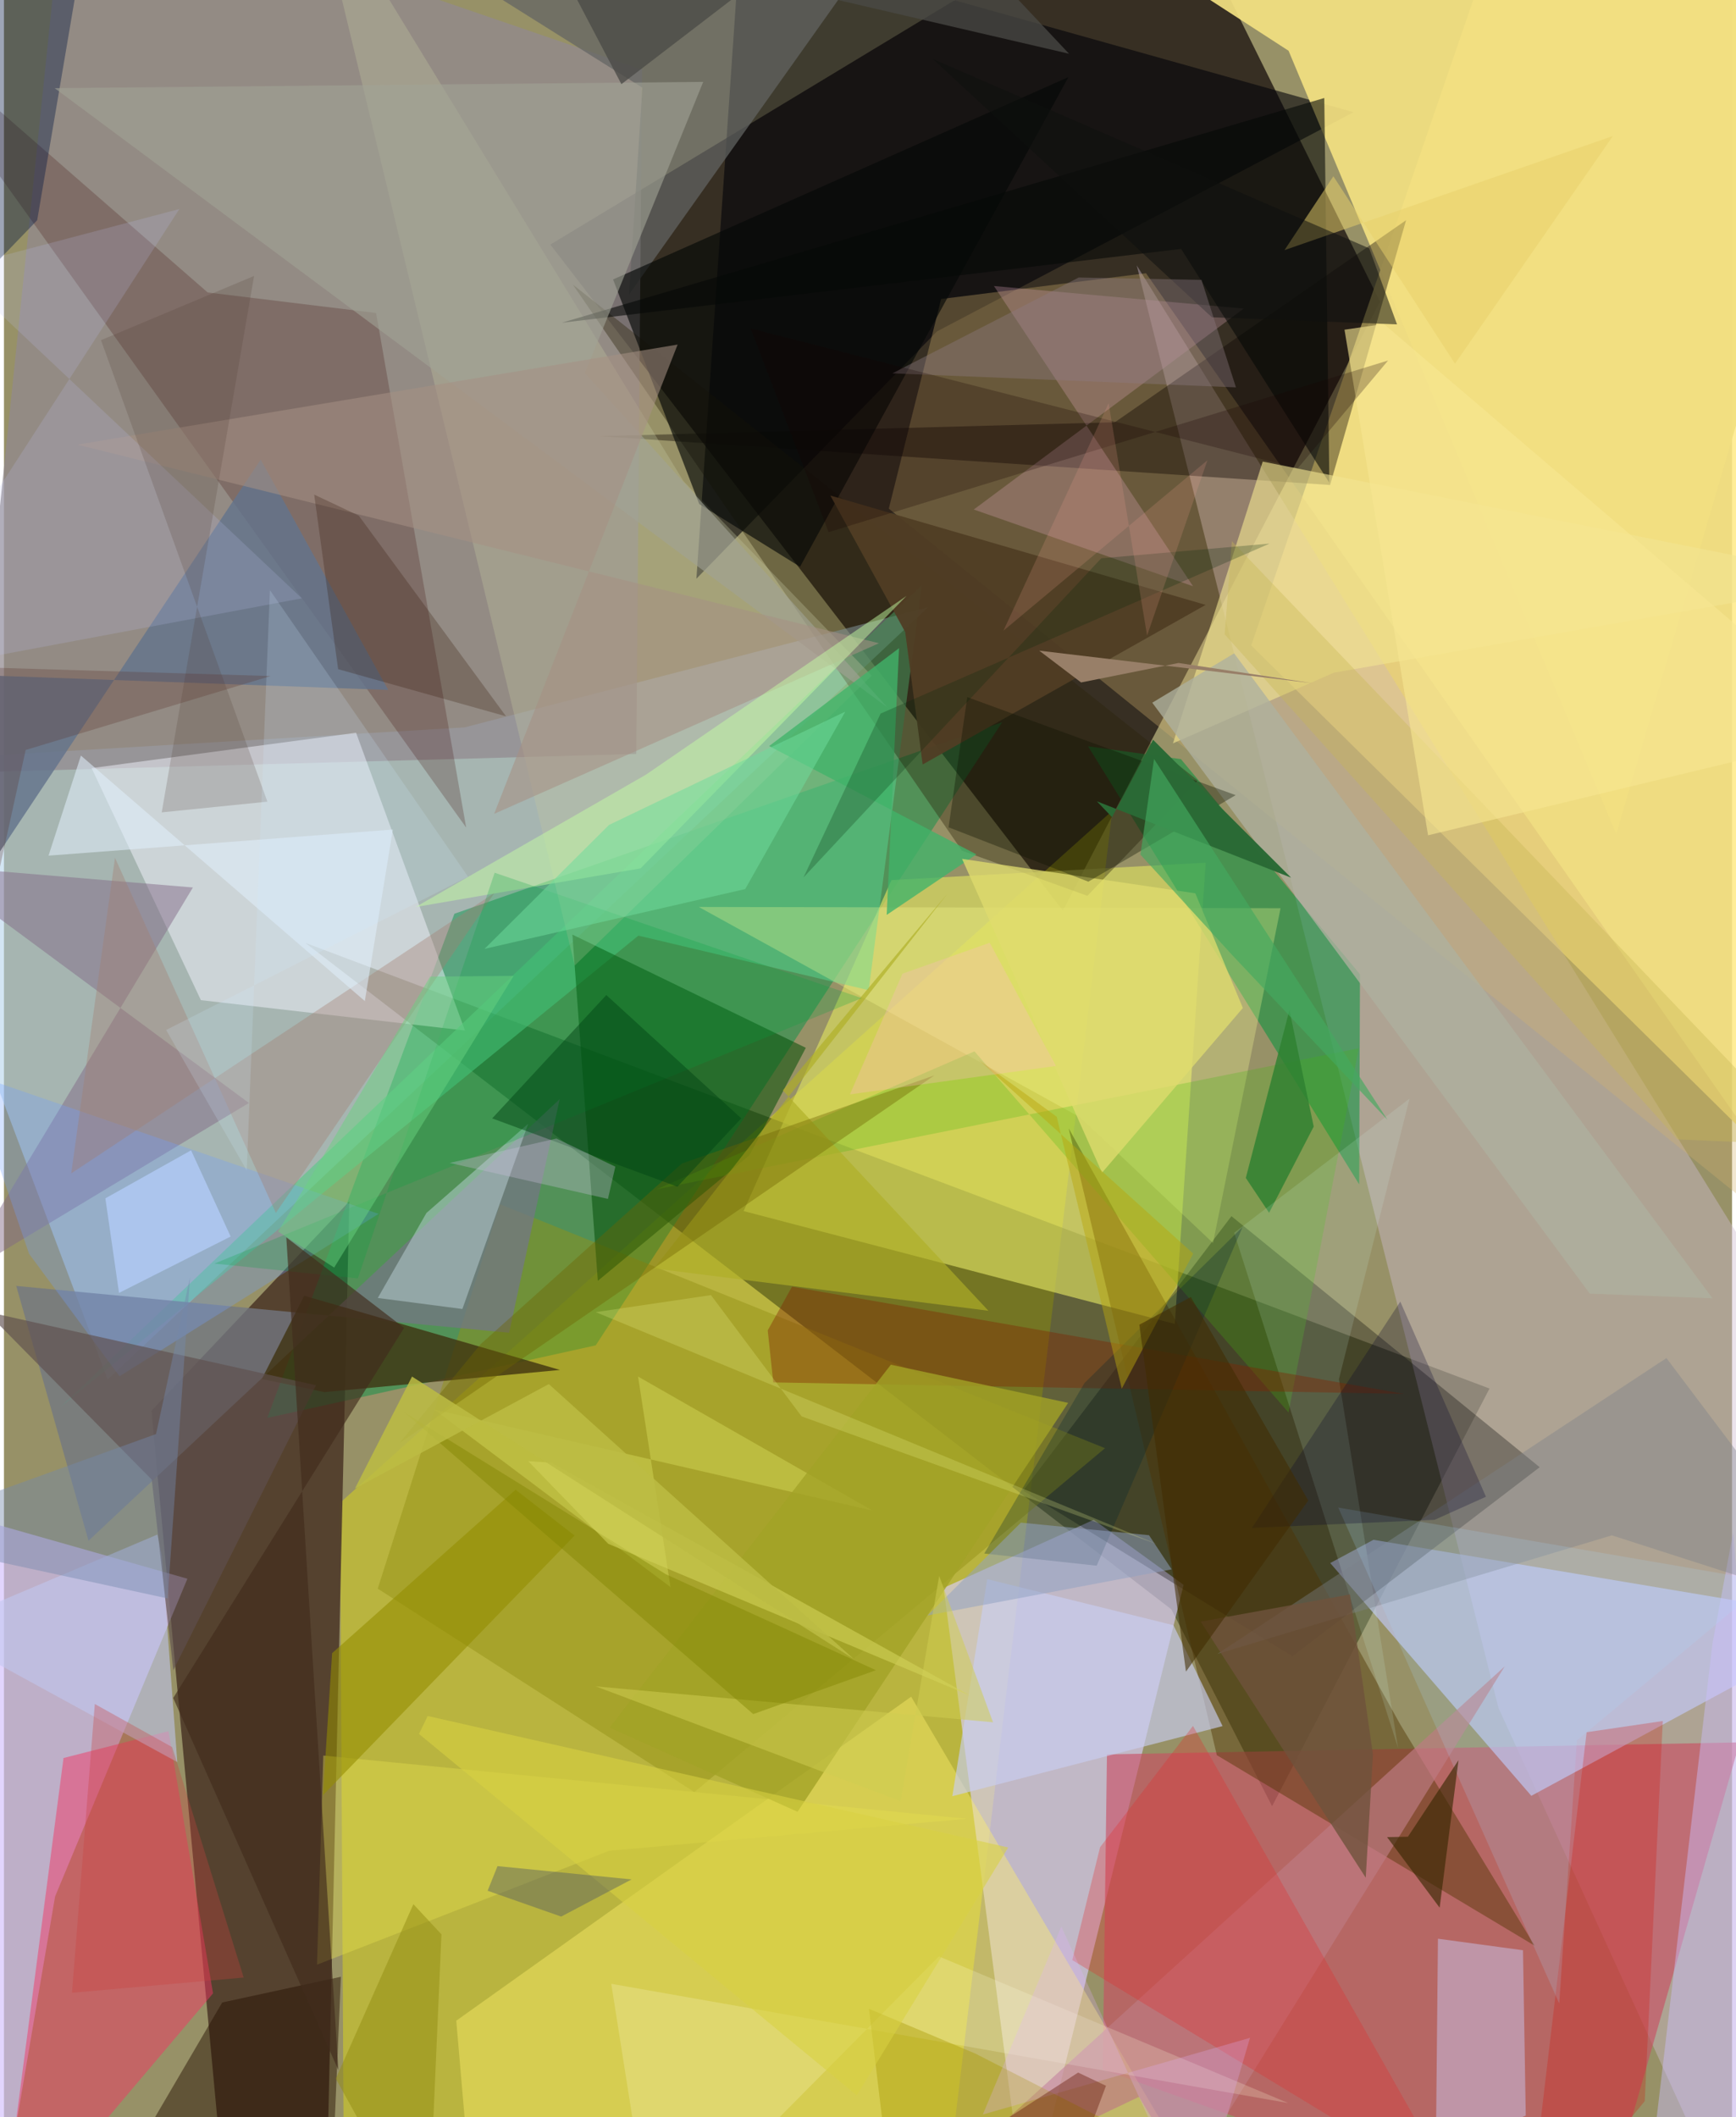 <svg xmlns="http://www.w3.org/2000/svg" width="228" height="278" viewBox="0 0 836 1024"><path fill="#979167" d="M0 0h836v1024H0z"/><path fill="#251c16" fill-opacity=".831" d="M562.721-62L264.335 118.291l247.943 322.11 153.437-294.457z"/><path fill="#ffea86" fill-opacity=".847" d="M732.137-62l134.76.758L898 603.048 603.371 312.162z"/><path fill="#ece905" fill-opacity=".404" d="M162.56 726.89l373.624-334.764-76.806 639.726-295.04 3.186z"/><path fill="#b1d1e9" fill-opacity=".565" d="M222.772 351.823l224.317-58.135-396.91 373.521L-62 368.714z"/><path fill="#1c2500" fill-opacity=".439" d="M145.771 456.02l418.99 322.371 48.722 95.188L718.67 671.587z"/><path fill="#4d3929" fill-opacity=".89" d="M155.49 1086l11.591-504.936L71.38 682.33 108.904 1086z"/><path fill="#dbd0ff" fill-opacity=".627" d="M527.207 735.052l-72.618 32.942 40.103 306.13 76.001-307.6z"/><path fill="#cebbd1" fill-opacity=".416" d="M548.003 128.347L898 692.727 841.91 1086 722.995 826.015z"/><path fill="#009246" fill-opacity=".459" d="M127.396 685.798l158.88-35.1L482.91 349.312l-265 92.64z"/><path fill="#dbde61" fill-opacity=".667" d="M581.368 417.233l-152.023 8.447-71.529 160.075 208.615 54.585z"/><path fill="#d2bffb" fill-opacity=".651" d="M-62 720.742l60.69 349.282 26.05-152.768 64.008-153.687z"/><path fill="#c84d62" fill-opacity=".624" d="M769.84 1086l69.866-243.272-306.114 5.812-2.012 152.44z"/><path fill="#000007" fill-opacity=".584" d="M451.33 160.302L334.989 279.897 356.16-28.912l296.754 83.183z"/><path fill="#d4b26d" fill-opacity=".322" d="M453.376 144.615L428.07 246.01 898 625.739 552.5 132.156z"/><path fill="#91898f" fill-opacity=".729" d="M305.889 364.65l2.823-331.035L29.822-62l-45.064 435.55z"/><path fill="#c3cbff" fill-opacity=".624" d="M641.61 755.99l97.28 112.587 156.605-84.772-232.979-39.06z"/><path fill="#f3e081" fill-opacity=".922" d="M621.459 24.55l158.499 378.8L898 .915 487.745-62z"/><path fill="#f2f4ff" fill-opacity=".49" d="M95.274 483.74l127.761 14.685-52.693-144.032-127.93 17.109z"/><path fill-opacity=".302" d="M623.3 801.104L493.067 720.96l100.76-132.737 149.115 121.42z"/><path fill="#fff06b" fill-opacity=".412" d="M218.814 977.343l8.345 96.965 363.225 3.505-151.508-257.177z"/><path fill="#00933b" fill-opacity=".525" d="M656 471.21l-.382 101.624-131.145-211.876 44.907 6.201z"/><path fill="#f23662" fill-opacity=".478" d="M79.607 837.306l-50.791 12.986L-2.022 1086l103.176-121.888z"/><path fill="#0b0400" fill-opacity=".384" d="M288.36 210.968l249.062-6.735L678.3 106.519l-36.745 128.059z"/><path fill="#949016" fill-opacity=".471" d="M239.942 582.415l292.72 118.029-198.638 166.323L180.82 768.37z"/><path fill="#57ca87" fill-opacity=".604" d="M27.116 680.767l416.833-397.602-25.621 195.753-111.41-26.387z"/><path fill="#380500" fill-opacity=".22" d="M-62 1.4L98.542 141.449l81.493 9.93 43.568 248.872z"/><path fill="#004e05" fill-opacity=".522" d="M274.988 452.022l112.936 54.763-27.232 51.915-73.396 60.79z"/><path fill="#727882" fill-opacity=".78" d="M40.912 745.177L5.938 621.953l238.455 22.653 24.443-112.976z"/><path fill="#503402" fill-opacity=".435" d="M515.08 545.735l71.678 303.181 153.77 92.163-65.057-107.065z"/><path fill="#2a230a" fill-opacity=".38" d="M577.562 377.495l-53.423 55.783-60.696-21.858-188.262-273.811z"/><path fill="#3e310f" fill-opacity=".776" d="M124.751 666.945l20.516-40.248 123.718 35.895-113.992 10.728z"/><path fill="#fcff95" fill-opacity=".282" d="M336.143 438.661l184.313 101.654 64.455 60.883 32.67-161.934z"/><path fill="#c4b3d5" fill-opacity=".596" d="M692.701 1041.42l43.503-18.182-1.333-79.971-41.147-5.579z"/><path fill="#c9cef1" fill-opacity=".647" d="M589.537 834.855l-23.763-48.798-90.1-22.3-16.883 105z"/><path fill="#c3c6a1" fill-opacity=".325" d="M276.112 467.022l143.69-140.24-91.156-94.19L148.59-62z"/><path fill="#dca6bb" fill-opacity=".286" d="M575.233 283.534L469.171 246.44l130.583-97.18-120.83-10.928z"/><path fill="#816785" fill-opacity=".471" d="M-22.381 618.31l113.79-189.07-128.313-10.702L118.49 533.463z"/><path fill="#41b80d" fill-opacity=".251" d="M469.498 508.5l151.939 174.687 33.98-176.179-339.772 68.235z"/><path fill="#636463" fill-opacity=".722" d="M308.84 42.417l-6.402 99.953L447.568-62h-305.06z"/><path fill="#050806" fill-opacity=".573" d="M641.175 233.505l-71.707-113.11-299.603 35.702 368.87-108.69z"/><path fill="#64748c" fill-opacity=".824" d="M-25.83 326.03L-62 502.096 124.192 222.28l61.707 111.422z"/><path fill="#c6dbe2" fill-opacity=".447" d="M253.605 543.525l-31.835 89.593-40.922-5.334 23.528-41.1z"/><path fill="#f2e491" fill-opacity=".608" d="M565.523 359.537l77.861-34.173L898 280.734l-289.054-57.476z"/><path fill="#ccbdfe" fill-opacity=".443" d="M836.57 740.997l25.467 307.364-63.594-14.78 28.085-238.637z"/><path fill="#250f00" fill-opacity=".471" d="M105.582 968.528L36.788 1086l122.383-39.951 3.82-89.953z"/><path fill="#060807" fill-opacity=".647" d="M385.125 274.123l-48.766-30.325-41.683-108.637 220.29-97.869z"/><path fill="#6f9eff" fill-opacity=".298" d="M181.243 587.106l-199.22-68.555 30.123 87.857 43.757 59.257z"/><path fill="#001541" fill-opacity=".384" d="M44.658-62L-62-5.65v193.12l78.087-80.961z"/><path fill="#d40d02" fill-opacity=".251" d="M736.26 1086l57.51-69.77 8.724-183.838-36.835 5.42z"/><path fill="#aeaf27" fill-opacity=".659" d="M314.49 613.515l161.761 20.452-99.468-106.591 79.715-95.218z"/><path fill="#c1c8ef" fill-opacity=".576" d="M83.86 852.264l-7.458-100.046-2.171-10.007-107.98 45.759z"/><path fill="#a1a396" fill-opacity=".604" d="M338.28 39.605L24.538 42.642 427.447 342.23 281.043 180.398z"/><path fill="#e7e04f" fill-opacity=".388" d="M465.652 879.676l-311.167-30.573-3.042 101.14 141.331-55.072z"/><path fill="#bd7b82" fill-opacity=".667" d="M572.549 1053.337L726.08 805.921l-286.258 260.345 109.292-52.106z"/><path fill="#e42b2c" fill-opacity=".294" d="M530.272 893.434l-13.452 54.588 186.401 113.09-128.013-226.351z"/><path fill="#2e8131" fill-opacity=".824" d="M621.886 488.534l11.734 56.348-21.587 41.694-11.264-16.847z"/><path fill="#503d24" fill-opacity=".949" d="M399.793 239.685l181.535 52.878-136.89 77.198-8.441-64.052z"/><path fill="#5f4f4d" fill-opacity=".647" d="M-8.626 634.38l80.124 81.257 10.444 92.186 68.986-137.818z"/><path fill="#d7db5a" fill-opacity=".443" d="M208.095 681.693l114.346 85.903-15.682-101.805 113.535 64.877z"/><path fill="#aeb09f" fill-opacity=".776" d="M826.535 627.943L595.13 316.003l-39.604 23.866 211.677 285.824z"/><path fill="#ffffe0" fill-opacity=".208" d="M621.298 1017.176L452.305 946.25 313.748 1086 293.8 959.496z"/><path fill="#cffaec" fill-opacity=".145" d="M679.974 531.359L645.82 667.06l28.62 178.425-79.298-249.247z"/><path fill="#a59084" fill-opacity=".557" d="M325.897 166.663L35.384 215.07l387.934 96.042-186.19 82.526z"/><path fill="#948d00" fill-opacity=".584" d="M247.502 720.524l28.559 22.185-121.74 125.57 4.437-68.699z"/><path fill="#41b369" fill-opacity=".78" d="M427.042 442.508l43.404-29.27-100.272-52.399 62.846-47.335z"/><path fill="#bcc3f0" fill-opacity=".192" d="M144.11 289.391l-168.938-159.35 109.703-28.946L-62 328.011z"/><path fill="#a37e70" fill-opacity=".369" d="M237.365 431.789L32.537 567.549l21.174-152.661 77.827 171.768z"/><path fill="#c5ffa4" fill-opacity=".478" d="M310.478 374.737L199.18 438.68l108.8-18.685 128.666-131.78z"/><path fill="#812201" fill-opacity=".388" d="M369.483 643.465l11.77-21.159 296.163 51.866-305.236-5.558z"/><path fill="#e1eefb" fill-opacity=".557" d="M21.565 413.844l166.56-12.617-13.544 82.958-137.349-118.73z"/><path fill="#dfdb6e" fill-opacity=".769" d="M576.352 432.061l-112.848-16.659 67.72 151.803 68.122-79.678z"/><path fill="#7c828a" fill-opacity=".396" d="M898 781.245l-93.739-124.393-217.235 143.09 190.844-57.35z"/><path fill="#2d1100" fill-opacity=".247" d="M150.076 239.21l21.574 10.197 71.25 97.046-81.236-22.8z"/><path fill="#002432" fill-opacity=".278" d="M528.63 757.276l70.607-163.846-76.543 75.539-48.454 82.42z"/><path fill="#a3a226" fill-opacity=".788" d="M383.923 876.288l-90.944-40.694 136.07-175.534 85.786 18.457z"/><path fill="#0e1200" fill-opacity=".349" d="M456.982 400.136l9.044-62.962 129.833 47.416-71.264 41.846z"/><path fill="#c8b853" fill-opacity=".373" d="M594.036 261.74l279.291 292.118-63.81-2.799L590.534 306.81z"/><path fill="#02a33c" fill-opacity=".235" d="M414.957 482.764L237.379 422.11l-66.166 196.212-69.387-7.179z"/><path fill="#a7dbff" fill-opacity=".18" d="M645.474 729.151l106.93 239.886 8.554-127.322 92.26-76.83z"/><path fill="#412c1c" fill-opacity=".651" d="M161.769 1001.197L81.875 821.263 193.582 642.24l-56.99-43.772z"/><path fill="#06002c" fill-opacity=".259" d="M603.728 738.997l88.402-3.93 24.82-11.144-41.442-94.365z"/><path fill="#a79900" fill-opacity=".396" d="M431.103 1076.913l-12.657-105.357 51.458 21.68 73.123 37.337z"/><path fill="#503832" fill-opacity=".196" d="M46.95 164.53l80.491 223.21-51.12 5.177 44.682-259.452z"/><path fill="#382902" fill-opacity=".631" d="M679.201 888.35l24.47-37.003-9.128 71.324-25.43-34.116z"/><path fill="#e8d06b" fill-opacity=".51" d="M643.131 85.25l58.83 90.653L778.35 65.795l-158.842 55.169z"/><path fill="#b5d0fd" fill-opacity=".694" d="M109.665 598.064l-54.001 27.275-6.6-45.744 41.454-23.229z"/><path fill="#6f6500" fill-opacity=".384" d="M450.114 520.128L191.382 697.944l39.26-47.847 97.357-87.366z"/><path fill="#baa70e" fill-opacity=".471" d="M540.763 671.647l34.554-65.328-104.358-94.193 38.339 28.005z"/><path fill="#7489ac" fill-opacity=".427" d="M73.582 693.596L-62 742.52l141.185 30.594 10.81-155.327z"/><path fill="#6fdb9b" fill-opacity=".529" d="M232.488 458.934l60.236-59.952 114.29-54.794L358.6 430.01z"/><path fill="#2a6a35" fill-opacity=".984" d="M555.9 357.79l-19.839 37.461-7.32-7.676 93.94 36.92z"/><path fill="#e1b4fb" fill-opacity=".259" d="M511.536 931.804l-37.994 90.92 129.253-37.09-26.14 89.127z"/><path fill="#ffb8be" fill-opacity=".314" d="M409.258 529.314l25.432-58.37 42.196-14.977 32.014 59.595z"/><path fill="#f6e791" fill-opacity=".612" d="M667.516 156.686l-19 2.782L688.946 404 898 353.636z"/><path fill="#0e100e" fill-opacity=".522" d="M660.479 120.111l13.443 36.773-89.576-3.428L449.42 28.564z"/><path fill="#004315" fill-opacity=".467" d="M236.19 540.924l55.213-59.648 65.278 59.632-30.891 33.056z"/><path fill="#91a1c2" fill-opacity=".522" d="M553.945 742.525l10.955 16.519-118.136 22.309 45.2-44.909z"/><path fill="#d9d142" fill-opacity=".569" d="M200.774 838.647l211.82 174.796 73.246-119.886-280.86-63.592z"/><path fill="#4a4945" fill-opacity=".753" d="M259.853-33.39l38.849 74.094L432.624-62l82.64 88.003z"/><path fill="#938d13" fill-opacity=".506" d="M160.543 1005.366L205.058 1086l6.594-150.406-13.582-14.614z"/><path fill="#02280c" fill-opacity=".239" d="M424.09 345.129l-37.292 79.258 144.048-154.358 81.396-7.115z"/><path fill="#c8c0dc" fill-opacity=".329" d="M267.262 550.674l-51.609 11.781 76.537 17.415 3.581-15.595z"/><path fill="#69d380" fill-opacity=".478" d="M246.592 471.981l-40.42.38-73.526 123.306 27.1 17.406z"/><path fill="#8d7c83" fill-opacity=".392" d="M519.944 134.223l-90.155 46.354 166.205 6.777-16.65-51.977z"/><path fill="#cfce51" fill-opacity=".522" d="M452.427 762.211l26.06 70.792-192.153-17.361 147.47 55.523z"/><path fill="#170300" fill-opacity=".247" d="M669.597 174.371L398.936 257.38l-37.67-98.481 264.61 67.633z"/><path fill="#808401" fill-opacity=".439" d="M421.827 807.811l-59.35 21.23-168.62-145.822 126.24 78.125z"/><path fill="#d2d25a" fill-opacity=".584" d="M253.632 706.727l11.163.689 202.58 112.686-175.033-73.411z"/><path fill="#6f533c" fill-opacity=".804" d="M651.168 771.168l-72.23 13.154 79.856 123.862 3.502-59.58z"/><path fill="#692010" fill-opacity=".427" d="M519.652 1002.424l13.476 6.398L504.28 1086H390.555z"/><path fill="#f8a191" fill-opacity=".18" d="M534.404 195.037l18.606 112.366 29.193-84.792-98.681 82.424z"/><path fill="#525b63" fill-opacity=".431" d="M269.562 926.988l-35.577-12.506 4.786-11.904 64.865 6.43z"/><path fill="#cfebff" fill-opacity=".184" d="M128.665 285.427L117.45 566.13l-39-67.97 146.058-74.122z"/><path fill="#c9423e" fill-opacity=".325" d="M81.395 845.029L115.98 956.48l-83.074 7.347L43.95 824.166z"/><path fill="#5c352e" fill-opacity=".278" d="M10.51 362.728l-43.65 198.685 23.037-238.629L129 326.981z"/><path fill="#987f68" d="M500.839 314.703l131.924 15.695-64.531-9.737-47.138 9.419z"/><path fill="#f4fa91" fill-opacity=".22" d="M385.865 685.047L558.195 747l-271.92-112.368 55.765-8.237z"/><path fill="#412b00" fill-opacity=".561" d="M574.184 627.32l56.82 98.432-59.185 82.75-22.553-167.798z"/><path fill="#43aa5f" fill-opacity=".643" d="M593.867 461.58l-44.076-48.238 6.588-46.24 112.936 174.52z"/><path fill="#bcbc43" fill-opacity=".851" d="M411.217 802.498L197.417 665.8l-27.629 54.17 93.798-50.536z"/></svg>
